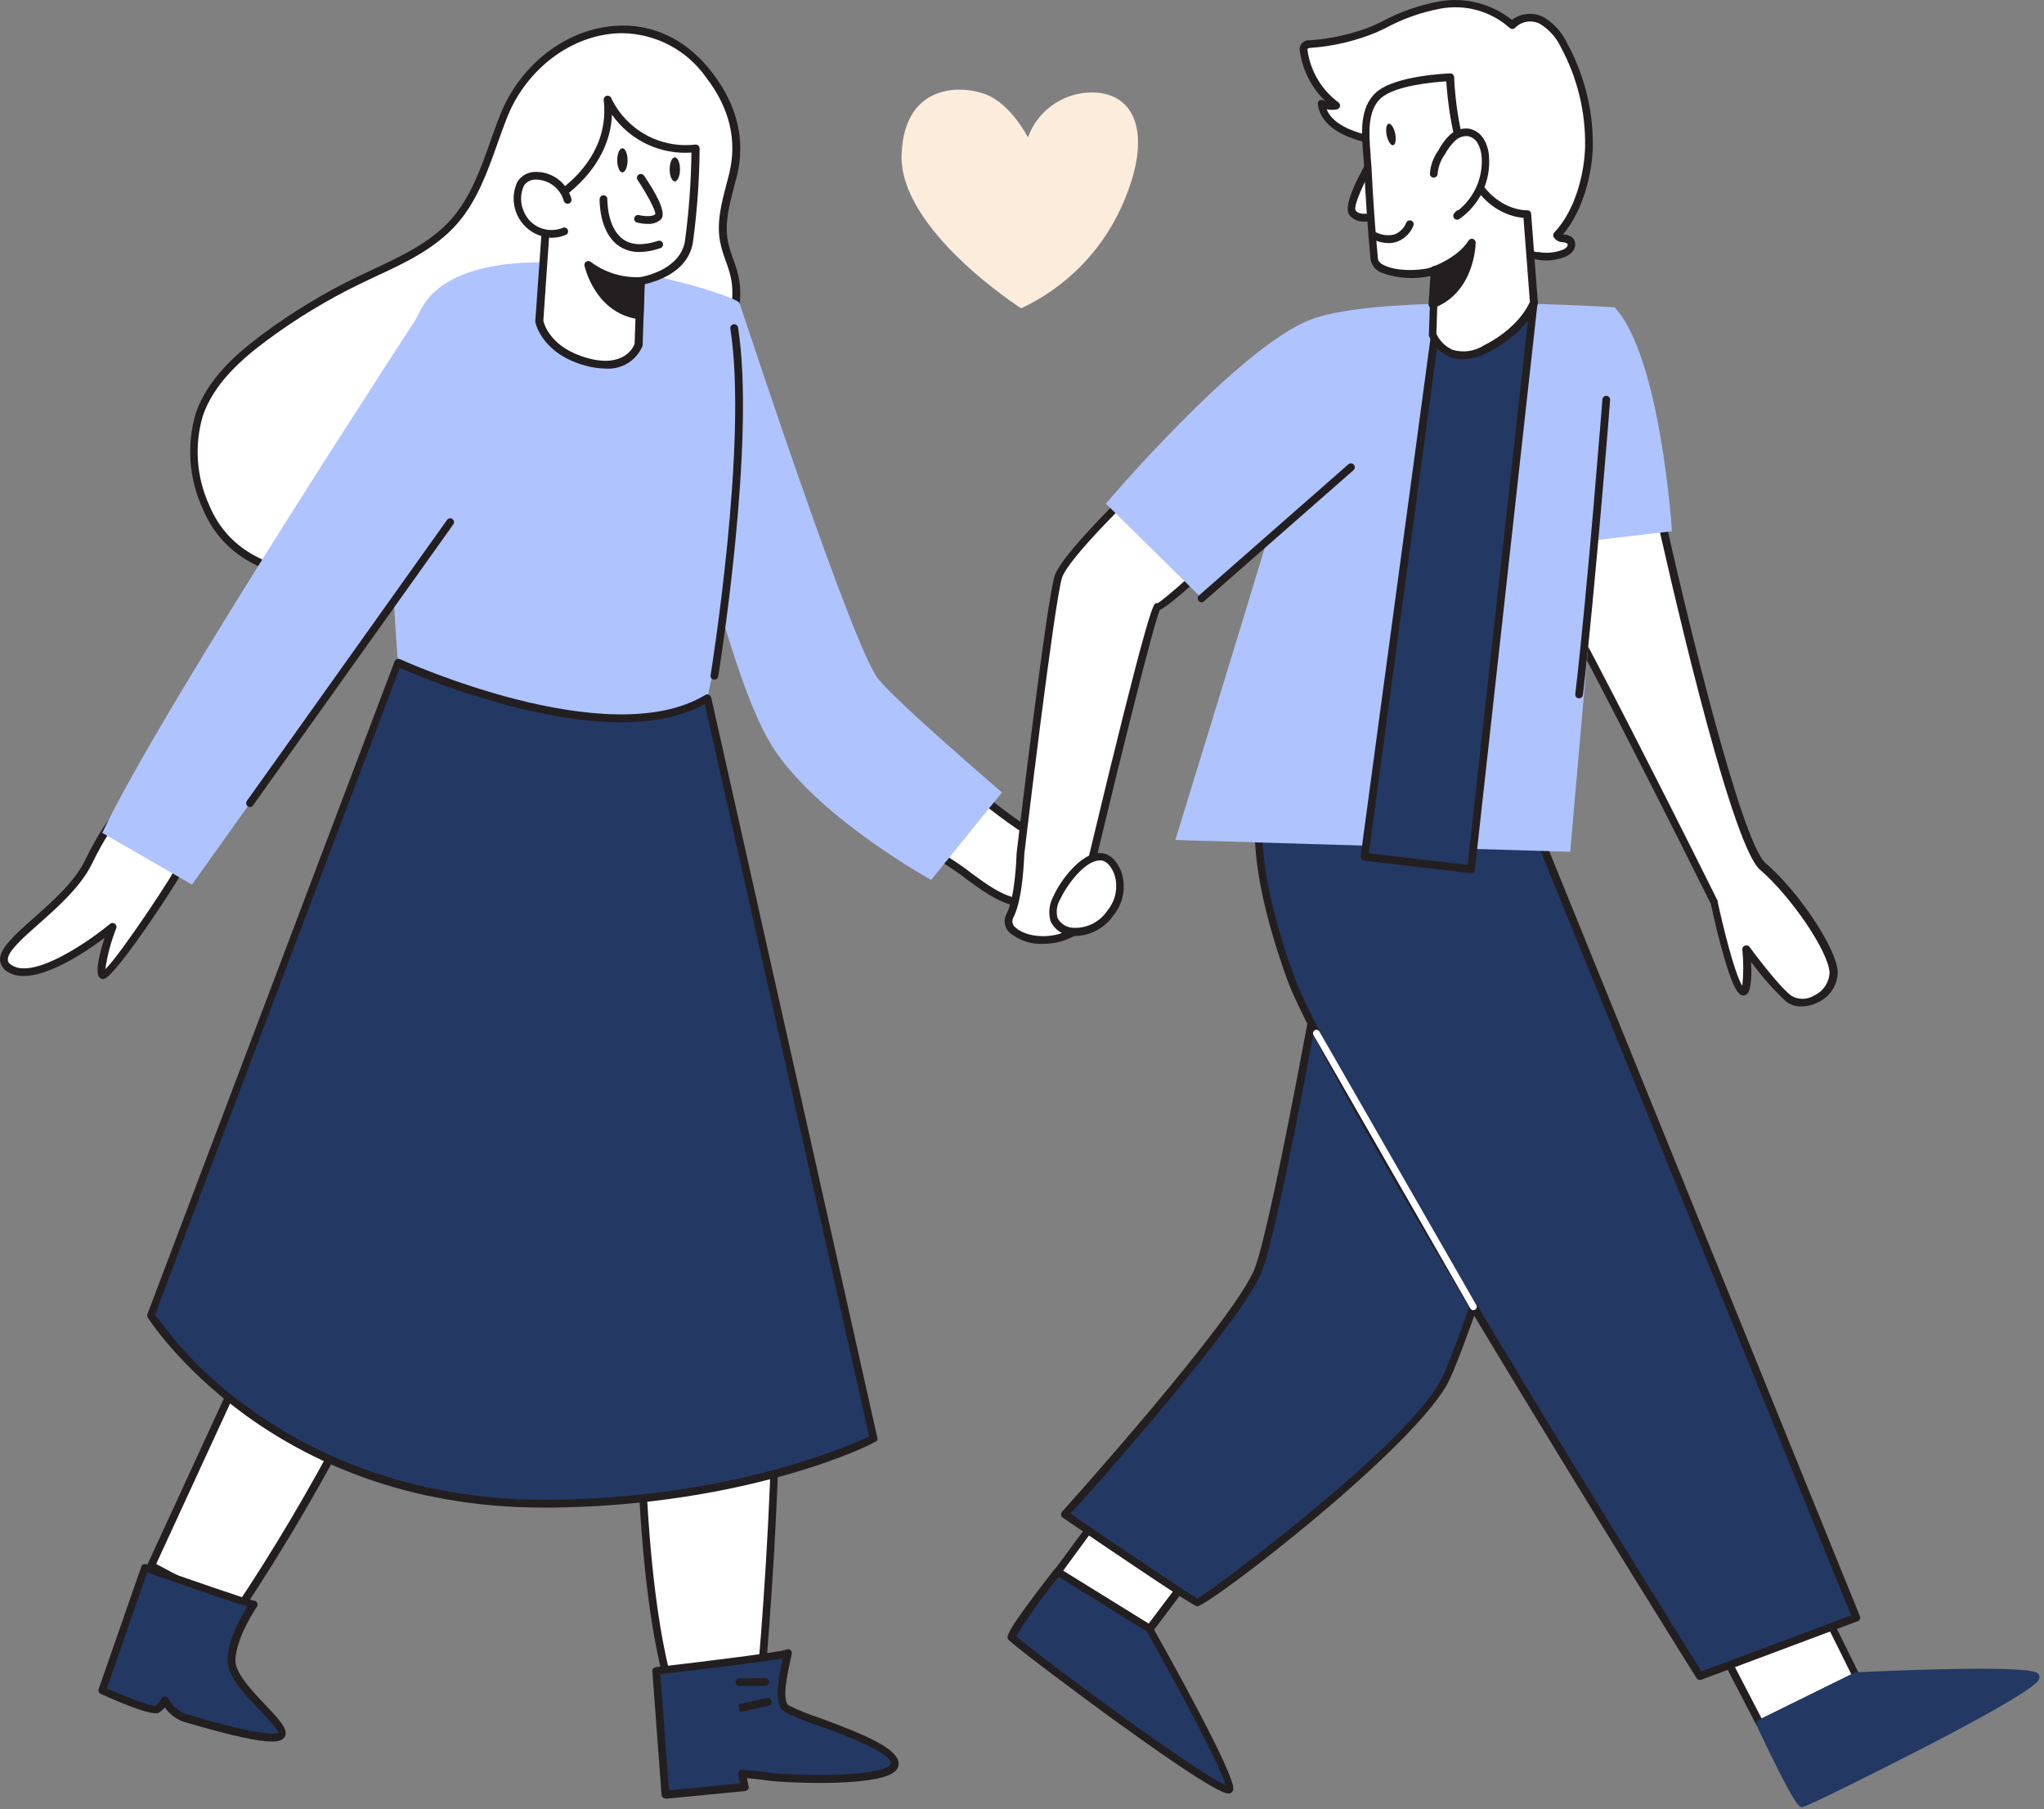<svg width="391" height="346" viewBox="0 0 391 346" fill="none" xmlns="http://www.w3.org/2000/svg">
<rect x="0" y="0" width="391" height="346" fill="#808080" stroke="none"/>
<g id="#235_couple_hands">
<path id="heart" d="M195.334 58.96C195.334 58.96 171.938 43.997 172.469 29.522C173.001 15.047 185.423 16.229 189.662 18.548C193.901 20.867 196.634 26.273 196.634 26.273C197.501 23.874 199.054 21.784 201.1 20.261C203.145 18.738 205.593 17.849 208.14 17.706C217.105 17.204 220.946 25.505 214.461 39.714C210.574 48.197 203.793 55.02 195.334 58.96Z" fill="#FCECDC"/>
<path id="Vector" d="M187.373 152.249C187.373 152.249 194.507 158.069 197.712 159.635C200.917 161.2 207.239 158.645 208.184 161.525C209.129 164.405 209.897 169.856 200.385 172.352C190.873 174.848 186.737 166.99 177.048 162.367" fill="white"/>
<path id="Vector_2" d="M196.899 173.534C192.276 173.534 188.835 171.023 184.98 168.201C182.415 166.21 179.665 164.469 176.767 163.002C176.679 162.961 176.6 162.902 176.534 162.83C176.469 162.757 176.418 162.673 176.385 162.581C176.352 162.489 176.338 162.391 176.343 162.294C176.347 162.196 176.371 162.101 176.413 162.013C176.455 161.924 176.513 161.845 176.586 161.78C176.658 161.714 176.742 161.663 176.834 161.63C176.926 161.597 177.024 161.583 177.121 161.588C177.219 161.593 177.314 161.616 177.403 161.658C180.381 163.171 183.209 164.961 185.851 167.005C190.548 170.447 194.285 173.164 200.223 171.599C203.871 170.653 206.264 169.161 207.342 167.167C207.757 166.318 207.987 165.391 208.018 164.447C208.048 163.502 207.879 162.562 207.519 161.688C207.18 160.669 205.511 160.669 203 160.787C201.126 161.037 199.22 160.85 197.431 160.24C194.152 158.689 187.21 153.032 186.915 152.781C186.839 152.721 186.776 152.646 186.729 152.561C186.683 152.476 186.654 152.382 186.644 152.286C186.635 152.19 186.644 152.092 186.673 152C186.702 151.907 186.749 151.821 186.811 151.747C186.872 151.671 186.946 151.608 187.031 151.562C187.116 151.515 187.21 151.486 187.306 151.477C187.403 151.467 187.5 151.477 187.593 151.506C187.685 151.534 187.771 151.581 187.845 151.644C187.919 151.644 194.95 157.419 198.066 158.896C199.635 159.395 201.295 159.536 202.926 159.31C205.525 159.191 208.214 159.059 208.923 161.23C209.343 162.296 209.535 163.438 209.487 164.583C209.439 165.728 209.151 166.85 208.642 167.876C207.357 170.225 204.654 171.938 200.607 173.002C199.4 173.341 198.153 173.52 196.899 173.534V173.534Z" fill="#231F20"/>
<path id="Vector_3" d="M35.105 164.863C35.105 165.72 20.556 187.876 19.625 186.443C18.695 185.01 21.516 177.226 21.516 177.226C21.516 177.226 7.72 188.732 1.96 185.291C-3.8 181.849 12.299 174.375 16.922 164.863C21.546 155.351 25.785 152.205 25.785 152.205" fill="white"/>
<path id="Vector_4" d="M19.699 187.24C19.55 187.243 19.403 187.207 19.271 187.138C19.14 187.068 19.028 186.966 18.946 186.842C18.193 185.66 19.108 182.1 19.995 179.368C15.859 182.455 6.376 188.806 1.576 185.926C1.159 185.71 0.799 185.398 0.527 185.015C0.255 184.632 0.078 184.19 0.01 183.725C-0.196 181.465 2.728 178.866 6.421 175.587C10.113 172.308 14.278 168.63 16.258 164.538C20.881 154.967 25.223 151.747 25.401 151.614C25.478 151.555 25.567 151.512 25.662 151.488C25.757 151.464 25.856 151.459 25.952 151.474C26.049 151.49 26.142 151.524 26.224 151.576C26.307 151.628 26.379 151.696 26.434 151.777C26.546 151.934 26.591 152.129 26.561 152.319C26.53 152.51 26.427 152.681 26.272 152.796C26.272 152.796 22.033 155.986 17.587 165.188C15.475 169.531 11.191 173.342 7.41 176.694C4.279 179.456 1.34 182.071 1.502 183.592C1.502 183.74 1.502 184.168 2.374 184.656C6.716 187.255 17.351 179.767 21.073 176.665C21.202 176.565 21.36 176.512 21.523 176.512C21.686 176.512 21.845 176.565 21.974 176.665C22.108 176.757 22.207 176.892 22.256 177.047C22.304 177.202 22.298 177.37 22.24 177.522C21.237 180.045 20.533 182.677 20.142 185.365C23.17 182.411 33.702 166.488 34.352 164.686C34.36 164.589 34.388 164.495 34.433 164.408C34.478 164.322 34.54 164.246 34.615 164.183C34.69 164.121 34.776 164.074 34.869 164.045C34.962 164.016 35.059 164.005 35.157 164.014C35.253 164.023 35.348 164.05 35.434 164.096C35.52 164.141 35.597 164.203 35.659 164.277C35.722 164.352 35.769 164.438 35.798 164.531C35.827 164.624 35.837 164.722 35.828 164.819C35.828 166.104 22.343 186.472 20.024 187.152C19.922 187.201 19.812 187.231 19.699 187.24V187.24Z" fill="#231F20"/>
<path id="Vector_5" d="M97.923 199.219C97.923 199.219 79.638 257.149 45.444 308.151L28.901 299.421L64.971 221.138L97.923 199.219Z" fill="white"/>
<path id="Vector_6" d="M45.444 308.889C45.325 308.89 45.208 308.859 45.104 308.801L28.561 300.086C28.398 299.995 28.273 299.846 28.213 299.669C28.153 299.491 28.162 299.298 28.237 299.126L64.291 220.843C64.359 220.723 64.449 220.618 64.557 220.533L97.569 198.614C97.694 198.525 97.844 198.477 97.997 198.477C98.151 198.477 98.3 198.525 98.425 198.614C98.549 198.704 98.641 198.832 98.686 198.978C98.731 199.124 98.728 199.282 98.677 199.426C98.499 200.002 79.977 258.05 46.064 308.535C45.998 308.641 45.907 308.728 45.799 308.79C45.691 308.852 45.569 308.886 45.444 308.889ZM29.876 299.097L45.134 307.205C75.162 262.333 92.99 211.671 96.55 201.036L65.532 221.714L29.876 299.097Z" fill="#231F20"/>
<path id="Vector_7" d="M122.575 251.949C122.575 251.949 120.67 304.148 129.709 327.589L145.174 325.875C145.174 325.875 153.268 240.31 143.933 230.798C132.767 219.396 110.434 251.639 122.575 251.949Z" fill="white"/>
<path id="Vector_8" d="M129.709 328.327C129.562 328.325 129.418 328.279 129.297 328.195C129.176 328.111 129.083 327.992 129.03 327.854C120.596 306.024 121.644 258.951 121.822 252.629C121.016 252.569 120.251 252.248 119.644 251.715C119.036 251.182 118.619 250.466 118.454 249.675C117.169 244.446 124.362 233.649 132.013 229.395C136.887 226.692 141.304 226.973 144.465 230.207C153.918 239.853 146.237 322.36 145.942 325.86C145.929 326.03 145.856 326.189 145.738 326.311C145.619 326.432 145.461 326.508 145.292 326.525L129.827 328.239L129.709 328.327ZM138.291 229.1C136.331 229.182 134.422 229.75 132.737 230.754C125.352 234.89 118.868 245.229 119.887 249.394C120.182 250.576 121.068 251.167 122.605 251.211C122.702 251.213 122.799 251.234 122.888 251.275C122.977 251.316 123.056 251.374 123.121 251.447C123.19 251.517 123.242 251.6 123.275 251.692C123.309 251.784 123.322 251.882 123.313 251.979C123.313 252.496 121.541 303.513 130.196 326.791L144.494 325.211C147.271 295.552 150.55 238.597 143.416 231.315C142.762 230.611 141.968 230.051 141.086 229.669C140.204 229.288 139.252 229.094 138.291 229.1V229.1Z" fill="#231F20"/>
<path id="Vector_9" d="M125.514 319.509L127.287 343.142L142.485 341.665L141.939 339.154C143.646 339.237 145.347 339.414 147.035 339.686C150.122 340.173 171.169 341.074 171.169 337.189C171.169 333.305 152.943 328.327 150.491 326.643C148.039 324.959 151.17 315.433 150.698 316.023C150.225 316.614 125.514 319.509 125.514 319.509Z" fill="#233863"/>
<path id="Vector_10" d="M127.287 343.939C127.113 343.942 126.944 343.878 126.814 343.762C126.739 343.7 126.677 343.624 126.631 343.538C126.585 343.451 126.557 343.357 126.548 343.26L124.791 319.627C124.778 319.437 124.837 319.248 124.958 319.1C125.079 318.952 125.251 318.856 125.44 318.83C134.303 317.811 148.866 316.009 150.269 315.521C150.378 315.446 150.504 315.399 150.635 315.384C150.766 315.368 150.899 315.385 151.023 315.433C151.599 315.713 151.525 316.097 151.2 317.486C150.018 322.567 149.915 325.491 150.875 326.141C152.725 327.059 154.641 327.839 156.606 328.475C165.276 331.665 171.908 334.383 171.908 337.337C171.897 337.625 171.822 337.906 171.69 338.162C171.557 338.417 171.369 338.64 171.14 338.814C167.521 341.916 148.984 340.867 146.917 340.527C145.144 340.262 143.726 340.129 142.869 340.055L143.209 341.635C143.233 341.735 143.233 341.839 143.21 341.939C143.187 342.039 143.141 342.132 143.076 342.211C143.017 342.296 142.94 342.368 142.851 342.422C142.762 342.475 142.662 342.509 142.559 342.521L127.361 343.998L127.287 343.939ZM126.312 320.159L127.966 342.403L141.599 341.059L141.215 339.346C141.194 339.237 141.197 339.124 141.226 339.017C141.254 338.91 141.306 338.81 141.378 338.725C141.449 338.638 141.539 338.569 141.642 338.523C141.744 338.477 141.856 338.455 141.968 338.46C143.706 338.538 145.437 338.721 147.153 339.006C150.107 339.479 167.3 340.099 170.18 337.632C170.431 337.411 170.431 337.278 170.431 337.234C170.431 335.077 161.111 331.636 156.089 329.848C154.005 329.178 151.98 328.338 150.033 327.337C148.039 325.964 148.733 321.636 149.767 317.146C147.537 317.545 141.747 318.372 126.312 320.159Z" fill="#231F20"/>
<path id="Vector_11" d="M48.531 306.821C47.866 306.925 27.72 299.82 27.72 299.82L19.552 323.261C19.552 323.261 29.078 327.574 30.098 326.85C30.727 326.432 31.236 325.856 31.575 325.181C32.392 326.717 33.726 327.915 35.341 328.563C37.719 329.228 52.711 333.822 53.834 331.813C54.956 329.804 44.233 322.478 44.292 317.633C44.351 312.789 48.531 306.821 48.531 306.821Z" fill="#233863"/>
<path id="Vector_12" d="M51.987 333.054C49.521 333.054 44.838 332.108 35.932 329.509L35.12 329.272C33.667 328.758 32.413 327.803 31.53 326.54C31.239 326.885 30.907 327.192 30.541 327.456C30.201 327.692 29.167 328.416 19.271 323.94C19.104 323.863 18.971 323.727 18.898 323.558C18.824 323.389 18.815 323.2 18.872 323.025L27.04 299.584C27.109 299.398 27.246 299.244 27.424 299.156C27.605 299.089 27.804 299.089 27.985 299.156C35.371 301.755 47.379 305.92 48.531 306.112C48.655 306.11 48.778 306.14 48.887 306.199C48.995 306.259 49.087 306.346 49.151 306.452C49.231 306.573 49.273 306.714 49.273 306.858C49.273 307.003 49.231 307.144 49.151 307.265C49.151 307.265 45.09 313.173 45.03 317.604C45.03 319.997 48.221 323.379 50.806 326.097C53.391 328.815 55.237 330.764 54.483 332.138C54.158 332.699 53.479 333.054 51.987 333.054ZM31.545 324.457C31.678 324.458 31.808 324.495 31.922 324.562C32.036 324.629 32.13 324.726 32.195 324.841C32.925 326.183 34.1 327.228 35.518 327.795L36.346 328.032C50.658 332.212 52.859 331.621 53.199 331.355C53.199 330.794 51.116 328.563 49.713 327.072C46.759 324.014 43.494 320.543 43.539 317.56C43.539 313.616 46.168 309.081 47.349 307.22C45.459 306.674 40.673 305.123 28.148 300.721L20.438 322.877C24.411 324.649 28.96 326.363 29.758 326.215C30.209 325.871 30.573 325.426 30.821 324.915C30.875 324.787 30.965 324.676 31.081 324.598C31.196 324.519 31.332 324.475 31.471 324.472L31.545 324.457Z" fill="#231F20"/>
<path id="Vector_13" d="M135.676 14.338C123.727 -1.304 102.842 5.801 96.328 22.137C93.551 29.094 91.779 36.745 86.816 42.358C81.853 47.971 75 50.452 68.515 53.598C62.246 56.642 56.273 60.261 50.673 64.41C45.37 68.339 40.186 73.036 38.088 79.299C36.395 85.109 36.84 91.335 39.344 96.846C46.729 114.659 71.026 111.232 85.605 106.373C94.319 103.418 100.995 99.224 108.159 93.832C118.646 85.93 128.675 80.923 136.075 69.328C139.221 64.395 141.762 58.517 140.506 52.8C139.989 50.496 138.896 48.369 138.468 46.036C137.67 41.797 139.177 37.528 140.196 33.363C141.909 26.45 139.974 19.995 135.676 14.338Z" fill="white"/>
<path id="Vector_14" d="M63.833 111.04C52.681 111.04 42.874 107.303 38.724 97.171C36.136 91.5 35.675 85.089 37.424 79.106C39.713 72.327 45.503 67.408 50.289 63.863C55.918 59.687 61.926 56.047 68.235 52.992L71.366 51.515C76.787 48.975 82.385 46.361 86.314 41.929C89.992 37.779 91.926 32.329 93.787 27.07C94.393 25.372 95.013 23.614 95.693 21.93C99.267 12.92 107.302 6.318 116.165 5.107C123.978 4.014 131.127 7.145 136.297 13.969C141.067 20.202 142.633 26.819 140.964 33.658C140.787 34.337 140.61 35.032 140.418 35.726C139.531 39.123 138.601 42.638 139.221 46.065C139.477 47.247 139.823 48.407 140.255 49.536C140.667 50.604 141.003 51.7 141.259 52.815C142.367 57.808 140.89 63.391 136.74 69.904C130.979 78.914 123.653 84.025 115.884 89.431C113.521 91.07 111.084 92.769 108.646 94.601C101.394 100.066 94.748 104.305 85.885 107.259C78.778 109.668 71.337 110.944 63.833 111.04V111.04ZM119.089 6.348C118.16 6.346 117.232 6.411 116.312 6.54C107.982 7.692 100.405 13.925 97.007 22.447C96.343 24.116 95.722 25.859 95.132 27.543C93.211 32.934 91.232 38.517 87.362 42.889C83.241 47.542 77.496 50.275 71.942 52.83C70.893 53.317 69.859 53.805 68.84 54.307C62.612 57.328 56.678 60.923 51.116 65.045C46.508 68.457 40.939 73.198 38.783 79.579C37.141 85.221 37.581 91.265 40.023 96.609C46.537 112.296 67.718 111.601 85.368 105.723C94.053 102.769 100.582 98.662 107.716 93.301C110.183 91.44 112.634 89.741 114.998 88.087C122.634 82.769 129.857 77.748 135.455 68.974C139.384 62.815 140.802 57.586 139.782 52.992C139.533 51.938 139.212 50.902 138.822 49.891C138.37 48.694 138.009 47.465 137.744 46.213C137.05 42.505 138.025 38.828 138.955 35.283C139.133 34.589 139.325 33.909 139.487 33.23C141.053 26.849 139.576 20.645 135.056 14.781C133.247 12.217 130.858 10.116 128.084 8.65C125.309 7.185 122.227 6.396 119.089 6.348V6.348Z" fill="#231F20"/>
<path id="Vector_15" d="M141.452 57.955C141.363 56.478 97.377 42.505 82.946 55.976C68.515 69.447 77.791 143.83 77.791 143.83C77.791 143.83 99.09 150.506 116.091 145.174C133.091 139.842 135.292 133.521 135.292 133.521C140.933 108.754 143.007 83.308 141.452 57.955Z" fill="#AFC3FE"/>
<path id="Vector_16" d="M135.204 133.521L166.989 275.095C167.152 275.095 143.446 287.221 104.954 287.561C51.47 288.048 28.886 251.521 28.886 251.521L76.152 126.726C76.152 126.726 116.017 145.174 135.204 133.521Z" fill="#233863"/>
<path id="Vector_17" d="M103.861 288.314C51.323 288.314 28.443 252.274 28.222 251.905C28.171 251.804 28.145 251.693 28.145 251.58C28.145 251.467 28.171 251.356 28.222 251.255L75.487 126.475C75.522 126.379 75.578 126.291 75.649 126.217C75.72 126.144 75.806 126.086 75.901 126.047C75.991 126.006 76.089 125.986 76.189 125.986C76.288 125.986 76.386 126.006 76.477 126.047C76.875 126.224 116.357 144.2 134.953 132.885C135.054 132.827 135.168 132.796 135.285 132.796C135.402 132.796 135.516 132.827 135.617 132.885C135.723 132.93 135.816 132.999 135.891 133.086C135.965 133.173 136.018 133.276 136.046 133.388L167.831 274.962C167.876 275.116 167.876 275.28 167.831 275.434C167.521 276.099 143.091 287.989 105.072 288.329L103.861 288.314ZM29.669 251.388C34.548 258.243 40.539 264.233 47.394 269.113C58.545 277.31 77.584 287 104.998 286.837C140.034 286.512 162.795 276.35 166.266 274.696L134.82 134.658C126.666 139.089 114.407 139.296 98.352 135.204C90.871 133.283 83.552 130.779 76.462 127.716L29.669 251.388Z" fill="#231F20"/>
<path id="Vector_18" d="M122.531 53.731L122.102 65.902C122.102 65.902 120.345 71.411 112.265 69.225C104.186 67.039 103.122 61.426 103.122 61.426L104.732 38.754C104.732 38.754 117.642 32.314 116.209 19.183C117.725 22.255 120.151 24.786 123.155 26.432C126.159 28.078 129.598 28.76 133.003 28.385C132.951 34.393 132.522 40.392 131.718 46.346C130.581 52.623 122.531 53.731 122.531 53.731Z" fill="white"/>
<path id="Vector_19" d="M115.751 70.481C114.507 70.464 113.271 70.285 112.073 69.949C103.639 67.674 102.443 61.81 102.399 61.559C102.391 61.495 102.391 61.431 102.399 61.367L104.009 38.709C104.014 38.582 104.055 38.458 104.125 38.352C104.195 38.245 104.293 38.16 104.407 38.104C104.54 38.03 116.859 31.723 115.5 19.257C115.475 19.16 115.469 19.059 115.483 18.96C115.496 18.86 115.53 18.765 115.58 18.678C115.631 18.592 115.699 18.516 115.778 18.456C115.858 18.396 115.949 18.352 116.046 18.326C116.143 18.301 116.244 18.295 116.344 18.309C116.443 18.323 116.538 18.356 116.625 18.407C116.711 18.458 116.787 18.525 116.847 18.605C116.908 18.685 116.952 18.776 116.977 18.873C118.41 21.819 120.724 24.245 123.598 25.817C126.472 27.39 129.764 28.029 133.018 27.646C133.227 27.635 133.433 27.704 133.594 27.838C133.669 27.912 133.728 27.999 133.769 28.095C133.809 28.192 133.83 28.295 133.83 28.4C133.786 34.448 133.352 40.487 132.53 46.479C131.496 52.21 125.337 53.864 123.328 54.351L122.929 65.931C122.937 65.995 122.937 66.059 122.929 66.123C122.353 67.519 121.346 68.695 120.055 69.479C118.763 70.263 117.256 70.614 115.751 70.481V70.481ZM103.935 61.367C104.112 62.061 105.412 66.611 112.531 68.516C119.325 70.348 121.187 66.419 121.393 65.754L121.807 53.701C121.813 53.529 121.88 53.364 121.996 53.237C122.113 53.11 122.271 53.028 122.442 53.007C122.442 53.007 129.975 51.87 131.009 46.213C131.782 40.568 132.201 34.88 132.264 29.183C129.321 29.387 126.374 28.827 123.711 27.556C121.047 26.286 118.758 24.348 117.066 21.93C116.637 32.27 107.45 38.089 105.456 39.212L103.935 61.367Z" fill="#231F20"/>
<path id="Vector_20" d="M108.587 38.207C108.199 36.822 107.348 35.611 106.177 34.775C105.006 33.94 103.584 33.53 102.148 33.614C98.603 34.072 98.529 38.045 99.563 40.674C99.875 41.468 100.342 42.193 100.936 42.805C101.53 43.418 102.24 43.907 103.024 44.243C103.809 44.58 104.652 44.758 105.506 44.766C106.359 44.775 107.206 44.614 107.997 44.293" fill="white"/>
<path id="Vector_21" d="M105.545 45.474C104.305 45.439 103.094 45.097 102.019 44.478C100.944 43.86 100.039 42.985 99.385 41.932C98.731 40.878 98.348 39.679 98.271 38.441C98.194 37.204 98.424 35.966 98.942 34.84C99.268 34.289 99.721 33.825 100.264 33.486C100.806 33.147 101.421 32.942 102.059 32.89C103.678 32.775 105.286 33.227 106.609 34.167C107.932 35.107 108.887 36.478 109.311 38.045C109.354 38.241 109.318 38.446 109.21 38.615C109.102 38.784 108.931 38.903 108.735 38.946C108.539 38.989 108.334 38.952 108.165 38.844C107.996 38.736 107.877 38.566 107.834 38.37C107.484 37.165 106.738 36.114 105.717 35.385C104.696 34.656 103.46 34.292 102.207 34.352C101.796 34.381 101.398 34.507 101.046 34.72C100.694 34.933 100.398 35.227 100.183 35.578C99.85 36.337 99.679 37.157 99.679 37.986C99.679 38.815 99.85 39.634 100.183 40.393C100.462 41.095 100.878 41.734 101.406 42.274C101.934 42.814 102.563 43.244 103.258 43.539C103.953 43.834 104.699 43.989 105.454 43.994C106.209 43.999 106.958 43.855 107.657 43.569C107.746 43.531 107.842 43.51 107.939 43.51C108.036 43.509 108.132 43.528 108.221 43.565C108.311 43.602 108.392 43.657 108.46 43.726C108.528 43.795 108.581 43.877 108.617 43.968C108.655 44.057 108.676 44.153 108.676 44.25C108.677 44.346 108.658 44.443 108.621 44.532C108.584 44.622 108.529 44.703 108.46 44.771C108.39 44.839 108.308 44.892 108.218 44.928C107.371 45.284 106.463 45.469 105.545 45.474V45.474Z" fill="#231F20"/>
<path id="Vector_22" d="M122.575 34.057C122.575 34.057 126.903 40.379 125.898 41.442C124.894 42.505 122.058 41.856 122.058 41.856" fill="white"/>
<path id="Vector_23" d="M123.875 42.816C123.203 42.81 122.533 42.726 121.881 42.565C121.691 42.519 121.527 42.4 121.425 42.234C121.322 42.068 121.29 41.868 121.334 41.678C121.383 41.487 121.505 41.323 121.673 41.221C121.842 41.119 122.043 41.087 122.235 41.132C123.21 41.383 124.879 41.486 125.352 40.955C125.485 40.379 123.875 37.291 121.969 34.426C121.86 34.263 121.819 34.063 121.855 33.87C121.891 33.677 122.001 33.505 122.161 33.392C122.326 33.287 122.524 33.248 122.716 33.283C122.908 33.319 123.08 33.427 123.195 33.584C125.307 36.686 127.626 40.659 126.445 41.944C126.098 42.256 125.691 42.494 125.249 42.644C124.807 42.794 124.34 42.852 123.875 42.816V42.816Z" fill="#231F20"/>
<path id="Vector_24" d="M119.06 32.964C119.606 32.964 120.049 31.932 120.049 30.66C120.049 29.387 119.606 28.355 119.06 28.355C118.513 28.355 118.07 29.387 118.07 30.66C118.07 31.932 118.513 32.964 119.06 32.964Z" fill="#231F20"/>
<path id="Vector_25" d="M129.089 34.692C129.635 34.692 130.078 33.66 130.078 32.388C130.078 31.115 129.635 30.084 129.089 30.084C128.542 30.084 128.099 31.115 128.099 32.388C128.099 33.66 128.542 34.692 129.089 34.692Z" fill="#231F20"/>
<path id="Vector_26" d="M122.531 53.731C118.922 53.952 115.355 52.86 112.487 50.659C112.487 50.659 114.259 59.285 122.309 60.319L122.531 53.731Z" fill="#231F20"/>
<path id="Vector_27" d="M122.25 61.057C113.787 59.964 111.822 50.895 111.807 50.806C111.774 50.662 111.786 50.511 111.842 50.374C111.897 50.236 111.993 50.119 112.118 50.038C112.24 49.956 112.384 49.912 112.531 49.912C112.679 49.912 112.823 49.956 112.945 50.038C115.675 52.11 119.048 53.156 122.472 52.992C122.577 52.977 122.685 52.984 122.787 53.015C122.889 53.046 122.983 53.098 123.062 53.17C123.142 53.243 123.206 53.332 123.25 53.431C123.293 53.53 123.315 53.637 123.313 53.746L123.092 60.333C123.087 60.435 123.061 60.536 123.015 60.627C122.969 60.719 122.905 60.8 122.826 60.865C122.75 60.937 122.659 60.991 122.559 61.024C122.46 61.057 122.354 61.069 122.25 61.057ZM113.727 52.343C114.324 54.088 115.351 55.654 116.714 56.897C118.078 58.139 119.733 59.016 121.526 59.447L121.704 54.529C118.918 54.511 116.187 53.757 113.787 52.343H113.727Z" fill="#231F20"/>
<path id="Vector_28" d="M122.339 48.192C120.856 48.232 119.402 47.78 118.203 46.907C114.569 44.219 114.702 38.311 114.702 38.045C114.721 37.853 114.809 37.674 114.951 37.543C115.092 37.413 115.278 37.339 115.47 37.336C115.567 37.338 115.662 37.359 115.75 37.398C115.838 37.437 115.917 37.493 115.983 37.563C116.049 37.634 116.101 37.716 116.134 37.806C116.168 37.897 116.183 37.993 116.179 38.089C116.179 38.089 116.076 43.48 119.133 45.711C120.729 46.892 123.003 47.01 125.869 46.065C126.053 46.004 126.254 46.018 126.428 46.103C126.602 46.189 126.735 46.34 126.799 46.523C126.831 46.615 126.845 46.713 126.838 46.81C126.831 46.907 126.805 47.002 126.761 47.089C126.717 47.176 126.656 47.253 126.581 47.316C126.506 47.378 126.42 47.425 126.327 47.453C125.047 47.919 123.7 48.168 122.339 48.192Z" fill="#231F20"/>
<path id="Vector_29" d="M141.452 322.463C141.259 322.46 141.076 322.383 140.938 322.248C140.801 322.114 140.721 321.932 140.713 321.739C140.716 321.546 140.793 321.361 140.927 321.221C141.061 321.081 141.243 320.997 141.437 320.986L146.37 320.912C146.565 320.912 146.752 320.988 146.893 321.122C147.033 321.257 147.116 321.441 147.123 321.636C147.125 321.733 147.108 321.83 147.073 321.92C147.038 322.01 146.985 322.093 146.918 322.163C146.85 322.233 146.77 322.289 146.681 322.328C146.592 322.366 146.497 322.387 146.4 322.389L141.466 322.463H141.452Z" fill="#231F20"/>
<path id="Vector_30" d="M141.555 327.411L141.245 325.934L146.695 324.738C146.891 324.695 147.096 324.731 147.265 324.839C147.434 324.947 147.553 325.118 147.596 325.314C147.639 325.51 147.603 325.715 147.495 325.884C147.387 326.053 147.216 326.172 147.02 326.215L141.555 327.411Z" fill="#231F20"/>
<path id="Vector_31" d="M82.872 55.976C82.872 55.976 30.984 135.012 19.566 159.28L36.73 169.176L89.194 95.531C89.194 95.531 91.232 60.717 82.872 55.976Z" fill="#AFC3FE"/>
<path id="Vector_32" d="M141.451 57.955C143.652 64.41 163.267 124.097 168.038 129.887C171.982 134.702 191.671 151.54 191.671 151.54L178.126 168.275C178.126 168.275 157.448 156.946 148.364 143.727C143.46 136.578 139.502 122.31 137.655 116.653C132.442 100.523 141.451 57.955 141.451 57.955Z" fill="#AFC3FE"/>
<path id="Vector_33" d="M47.822 154.347C47.669 154.346 47.52 154.3 47.394 154.214C47.236 154.098 47.129 153.926 47.096 153.733C47.062 153.54 47.106 153.341 47.217 153.18L85.516 99.43C85.571 99.351 85.641 99.283 85.722 99.231C85.803 99.179 85.893 99.144 85.988 99.128C86.083 99.111 86.181 99.114 86.275 99.135C86.368 99.157 86.457 99.197 86.535 99.253C86.615 99.309 86.683 99.38 86.735 99.463C86.787 99.545 86.823 99.637 86.839 99.733C86.856 99.829 86.853 99.928 86.831 100.023C86.809 100.118 86.769 100.208 86.713 100.287L48.398 154.037C48.333 154.13 48.247 154.207 48.147 154.26C48.047 154.314 47.936 154.344 47.822 154.347V154.347Z" fill="#231F20"/>
<path id="Vector_34" d="M136.651 129.961H136.533C136.437 129.947 136.346 129.913 136.263 129.863C136.181 129.813 136.109 129.746 136.053 129.668C135.996 129.589 135.956 129.5 135.934 129.406C135.913 129.312 135.911 129.214 135.927 129.119C136.001 128.676 143.135 84.704 139.709 62.859C139.679 62.663 139.729 62.464 139.847 62.304C139.964 62.145 140.14 62.039 140.336 62.01C140.532 61.98 140.732 62.03 140.891 62.148C141.05 62.265 141.156 62.442 141.186 62.638C144.642 84.704 137.464 128.912 137.39 129.355C137.361 129.529 137.27 129.686 137.134 129.797C136.999 129.909 136.827 129.967 136.651 129.961Z" fill="#231F20"/>
<path id="Vector_35" d="M221.3 89.372C221.3 89.372 204.004 105.516 202.468 110.242C200.932 114.969 195.201 163.253 195.201 163.253C195.201 163.253 195.024 171.643 193.177 175.173C191.331 178.703 199.632 181.864 205.658 178.038C211.685 174.213 209.056 163.696 209.056 163.696C209.056 163.696 220.591 115.619 221.404 116.032C222.216 116.446 235.258 104.083 235.258 104.083L221.3 89.372Z" fill="white"/>
<path id="Vector_36" d="M199.499 180.505C197.271 180.599 195.083 179.897 193.325 178.526C192.776 178.102 192.393 177.498 192.245 176.82C192.096 176.142 192.191 175.434 192.513 174.819C194.27 171.495 194.462 163.312 194.462 163.239C194.699 161.185 200.223 114.747 201.759 110.065C203.295 105.383 220.089 89.549 220.798 88.885C220.936 88.749 221.122 88.673 221.315 88.673C221.508 88.673 221.694 88.749 221.832 88.885L235.805 103.581C235.871 103.652 235.922 103.736 235.955 103.827C235.988 103.919 236.002 104.016 235.997 104.113C235.992 104.307 235.913 104.492 235.775 104.63C226.145 113.743 223.043 116.136 221.861 116.653C220.665 119.326 214.077 145.942 209.824 163.711C210.163 165.188 212.083 174.848 206.057 178.674C204.086 179.887 201.814 180.521 199.499 180.505V180.505ZM221.271 90.406C216.16 95.221 204.329 106.875 203.162 110.464C201.685 115.072 195.984 162.855 195.939 163.342C195.895 163.829 195.733 171.879 193.827 175.513C193.658 175.838 193.615 176.215 193.708 176.57C193.801 176.925 194.022 177.232 194.329 177.433C196.191 179.146 201.242 179.959 205.26 177.433C210.769 173.947 208.376 163.992 208.347 163.888C208.317 163.772 208.317 163.65 208.347 163.534C219.734 115.988 220.635 115.575 221.064 115.368C221.171 115.345 221.282 115.345 221.389 115.368C222.629 114.792 229.394 108.662 234.224 104.128L221.271 90.406Z" fill="#231F20"/>
<path id="Vector_37" d="M213.058 285.951L202.32 300.559L219.927 311.474L231.994 295.389L213.058 285.951Z" fill="white"/>
<path id="Vector_38" d="M219.926 312.213C219.787 312.214 219.649 312.178 219.528 312.109L202.01 301.194C201.839 301.08 201.718 300.906 201.67 300.707C201.64 300.5 201.687 300.289 201.803 300.116L212.541 285.508C212.648 285.371 212.799 285.275 212.968 285.234C213.137 285.194 213.315 285.212 213.472 285.286L232.393 294.784C232.49 294.834 232.575 294.905 232.641 294.992C232.708 295.078 232.754 295.179 232.777 295.286C232.803 295.39 232.805 295.499 232.782 295.604C232.759 295.709 232.711 295.808 232.644 295.891L220.591 311.917C220.514 312.019 220.413 312.099 220.297 312.15C220.181 312.202 220.053 312.224 219.926 312.213ZM203.398 300.396L219.734 310.499L230.871 295.729L213.28 286.867C211.596 289.186 205.186 297.9 203.398 300.352V300.396Z" fill="#231F20"/>
<path id="Vector_39" d="M202.32 300.559C202.32 300.559 193.163 312.375 193.547 313.114C193.931 313.852 234.904 344.84 235.273 342.078C235.642 339.316 219.927 311.474 219.927 311.474L202.32 300.559Z" fill="#233863"/>
<path id="Vector_40" d="M234.992 342.994C234.136 342.994 231.093 341.96 212.837 328.741C206.234 323.94 193.177 314.192 192.808 313.453C192.572 312.981 192.217 312.272 201.67 300.16C201.784 300.017 201.947 299.922 202.127 299.892C202.307 299.862 202.491 299.899 202.645 299.998L220.237 310.913C220.345 310.974 220.433 311.067 220.488 311.179C223.132 315.861 236.307 339.375 235.923 342.196C235.894 342.395 235.803 342.58 235.662 342.723C235.521 342.867 235.338 342.962 235.14 342.994H234.992ZM194.359 312.892C197.845 316.053 229.099 339.272 234.446 341.369C233.515 337.987 226.293 324.265 219.38 312.006L202.497 301.534C199.575 305.165 196.858 308.957 194.359 312.892V312.892Z" fill="#231F20"/>
<path id="Vector_41" d="M329.183 315.226C329.759 316.378 336.672 329.612 336.672 329.612L355.075 320.499L346.213 302.523L329.183 315.226Z" fill="white"/>
<path id="Vector_42" d="M336.672 330.351C336.535 330.351 336.401 330.314 336.284 330.243C336.167 330.173 336.071 330.072 336.007 329.952C335.726 329.42 329.094 316.659 328.533 315.566C328.455 315.41 328.433 315.233 328.471 315.063C328.508 314.894 328.603 314.742 328.74 314.635L345.711 301.977C345.799 301.911 345.9 301.867 346.008 301.846C346.115 301.826 346.226 301.83 346.331 301.859C346.435 301.884 346.532 301.932 346.617 301.998C346.701 302.064 346.77 302.148 346.819 302.243L355.681 320.218C355.721 320.306 355.742 320.402 355.742 320.499C355.742 320.596 355.721 320.691 355.681 320.779C355.652 320.872 355.605 320.958 355.541 321.032C355.477 321.106 355.399 321.166 355.312 321.208L336.908 330.277C336.833 330.313 336.754 330.337 336.672 330.351V330.351ZM330.128 315.447C331.354 317.825 335.741 326.23 336.982 328.637L354.145 320.203L345.947 303.69L330.128 315.447Z" fill="#231F20"/>
<path id="Vector_43" d="M253.825 179.456C253.825 179.456 244.386 232.955 240.768 242.733C237.149 252.511 203.664 289.673 203.664 289.673C203.664 289.673 228.228 306.408 229.069 306.526C229.911 306.644 270.678 276.616 276.674 263.456C282.671 250.295 297.914 199.736 297.914 199.736L253.825 179.456Z" fill="#233863"/>
<path id="Vector_44" d="M228.981 307.205C228.154 307.087 214.55 297.915 203.28 290.234C203.193 290.177 203.12 290.101 203.066 290.011C203.012 289.922 202.98 289.821 202.97 289.717C202.953 289.612 202.96 289.504 202.991 289.402C203.022 289.299 203.075 289.205 203.147 289.127C203.487 288.757 236.558 251.979 240.073 242.437C243.589 232.896 252.997 179.826 253.086 179.294C253.11 179.184 253.157 179.08 253.223 178.988C253.289 178.897 253.373 178.82 253.47 178.762C253.572 178.715 253.683 178.69 253.795 178.69C253.907 178.69 254.018 178.715 254.12 178.762L298.224 199.042C298.386 199.114 298.515 199.242 298.589 199.402C298.662 199.563 298.674 199.745 298.623 199.913C298.475 200.43 283.291 250.679 277.339 263.721C271.726 276.084 231.226 307.205 228.981 307.205ZM204.772 289.481C213.871 295.67 226.928 304.502 229.069 305.728C232.6 303.631 270.426 275.479 276.01 263.16C281.593 250.842 295.211 205.955 297.028 200.15L254.371 180.549C253.057 187.935 244.844 233.871 241.447 243.013C238.05 252.156 209.395 284.459 204.772 289.481Z" fill="#231F20"/>
<path id="Vector_45" d="M240.871 157.478C240.871 157.478 239.394 166.591 246.912 187.122C254.43 207.653 325.195 320.543 325.195 320.543L355.105 309.347L293.38 157.478H240.871Z" fill="#233863"/>
<path id="Vector_46" d="M325.166 321.282C325.039 321.28 324.914 321.246 324.803 321.184C324.692 321.122 324.599 321.034 324.53 320.927C321.65 316.319 253.633 207.727 246.247 187.373C238.862 167.02 240.118 157.744 240.177 157.36C240.205 157.188 240.293 157.031 240.425 156.917C240.558 156.804 240.726 156.741 240.9 156.74H293.409C293.555 156.738 293.699 156.781 293.82 156.863C293.941 156.945 294.035 157.061 294.089 157.197L355.784 309.081C355.858 309.261 355.858 309.463 355.784 309.643C355.702 309.823 355.554 309.966 355.371 310.041L325.446 321.237L325.166 321.282ZM241.536 158.217C241.388 160.58 241.373 169.752 247.606 186.871C254.711 206.383 320.291 311.371 325.461 319.642L354.115 308.934L292.892 158.276L241.536 158.217Z" fill="#231F20"/>
<path id="Vector_47" d="M317.396 97.747C317.396 97.747 331.207 160.462 337.248 165.69C343.289 170.919 350.467 181.51 350.763 185.822C351.058 190.135 345.002 193.296 342.137 191.007C339.271 188.717 334.087 181.583 334.087 181.583C334.087 181.583 334.943 191.834 332.92 189.264C330.896 186.694 327.913 172.647 327.913 172.647C327.913 172.647 296.142 108.47 286.556 94.364L317.396 97.747Z" fill="white"/>
<path id="Vector_48" d="M344.529 192.469C343.497 192.492 342.486 192.164 341.664 191.539C339.201 189.228 336.961 186.691 334.973 183.961C335.239 189.766 334.234 190.15 333.865 190.298C333.496 190.446 332.949 190.446 332.388 189.663C330.365 187.093 327.647 174.686 327.263 172.854C325.948 170.21 295.285 108.411 285.906 94.748C285.829 94.629 285.789 94.491 285.789 94.35C285.789 94.208 285.829 94.07 285.906 93.951C285.978 93.83 286.083 93.733 286.209 93.67C286.334 93.608 286.475 93.582 286.615 93.596L317.514 97.023C317.669 97.04 317.814 97.105 317.931 97.208C318.047 97.311 318.129 97.448 318.164 97.599C321.99 114.969 332.935 160.964 337.765 165.085C344.027 170.461 351.25 181.258 351.545 185.763C351.556 187.005 351.208 188.223 350.542 189.272C349.877 190.32 348.922 191.153 347.794 191.672C346.786 192.197 345.666 192.471 344.529 192.469V192.469ZM334.087 180.801C334.201 180.802 334.314 180.829 334.416 180.88C334.519 180.931 334.608 181.005 334.678 181.096C334.678 181.096 339.832 188.171 342.595 190.387C343.26 190.8 344.027 191.019 344.81 191.019C345.593 191.019 346.361 190.8 347.026 190.387C347.883 189.998 348.614 189.377 349.136 188.593C349.658 187.81 349.951 186.896 349.98 185.955C349.714 181.864 342.595 171.421 336.686 166.34C330.778 161.259 318.209 104.851 316.791 98.426L287.988 95.236C298.461 111.483 328.267 171.658 328.577 172.278C328.584 172.337 328.584 172.396 328.577 172.455C329.375 176.192 331.724 186.088 333.289 188.54C333.531 186.233 333.531 183.906 333.289 181.598C333.275 181.438 333.314 181.278 333.399 181.142C333.485 181.006 333.612 180.902 333.762 180.845L334.087 180.801Z" fill="#231F20"/>
<path id="Vector_49" d="M308.859 58.768C308.859 58.768 264.548 55.917 250.797 61.087C237.045 66.256 211.537 96.314 211.537 96.314L229.882 114.393L242.245 103.743C242.245 103.743 237.016 121.099 224.83 160.639L300.366 162.899L305.595 103.271L319.833 101.587C319.833 101.587 317.721 68.265 308.859 58.768Z" fill="#AFC3FE"/>
<path id="Vector_50" d="M274.725 62.076L261.003 163.829L281.401 166.252L293.38 57.837L274.725 62.076Z" fill="#233863"/>
<path id="Vector_51" d="M281.401 166.99H281.312L260.914 164.568C260.818 164.56 260.724 164.53 260.639 164.482C260.555 164.433 260.483 164.367 260.427 164.287C260.367 164.211 260.323 164.123 260.297 164.029C260.272 163.935 260.266 163.837 260.279 163.741L274.001 62.017C274.021 61.869 274.085 61.731 274.185 61.62C274.285 61.509 274.417 61.431 274.562 61.397L293.217 57.172C293.331 57.146 293.449 57.148 293.562 57.176C293.675 57.204 293.779 57.258 293.867 57.335C293.953 57.416 294.021 57.514 294.064 57.624C294.107 57.734 294.126 57.852 294.118 57.97L282.125 166.37C282.116 166.467 282.088 166.561 282.042 166.648C281.996 166.734 281.934 166.81 281.859 166.872C281.723 166.96 281.562 167.001 281.401 166.99V166.99ZM261.83 163.179L280.751 165.41L292.567 58.768L275.419 62.667L261.83 163.179Z" fill="#231F20"/>
<path id="Vector_52" d="M293.985 48.886C295.634 49.233 297.347 49.115 298.933 48.547C299.482 48.389 299.971 48.07 300.337 47.631C300.511 47.407 300.606 47.132 300.606 46.848C300.606 46.564 300.511 46.289 300.337 46.065C299.687 45.386 298.254 45.829 297.826 44.987C301.814 40.748 303.808 33.702 303.941 28.016C304.03 21.322 302.419 14.715 299.258 8.814C298.373 6.818 296.913 5.131 295.063 3.97C294.135 3.405 293.041 3.178 291.965 3.326C290.889 3.474 289.897 3.988 289.155 4.782C285.625 1.311 280.293 0.233 275.345 0.927C270.796 1.577 266.955 3.645 262.864 5.535C258.937 7.137 254.778 8.095 250.546 8.371C250.361 8.334 250.17 8.345 249.991 8.404C249.812 8.464 249.652 8.569 249.527 8.709C249.401 8.85 249.315 9.021 249.276 9.205C249.237 9.389 249.247 9.58 249.305 9.759C249.615 11.813 250.329 13.784 251.407 15.559C252.484 17.333 253.904 18.877 255.582 20.099C254.62 20.291 253.622 20.172 252.732 19.759C253.13 23.511 257.355 25.49 261.033 26.376C263.706 27.026 266.941 27.587 269.038 29.493C271.401 31.59 273.1 34.795 275.271 37.173C278.686 41.047 283.018 44.003 287.87 45.77C289.658 46.405 290.101 47.247 291.666 48.118C292.401 48.478 293.181 48.736 293.985 48.886V48.886Z" fill="white"/>
<path id="Vector_53" d="M295.876 49.817C295.191 49.814 294.509 49.745 293.838 49.61V49.61C292.963 49.426 292.119 49.123 291.327 48.709C290.733 48.392 290.169 48.021 289.643 47.601C289.051 47.076 288.364 46.67 287.619 46.405C282.703 44.612 278.308 41.628 274.828 37.72C273.896 36.645 273.024 35.521 272.214 34.352C271.179 32.81 269.986 31.379 268.654 30.084C266.662 28.656 264.358 27.724 261.934 27.366L260.959 27.144C257.857 26.391 252.584 24.441 252.096 19.877C252.081 19.747 252.102 19.614 252.157 19.494C252.212 19.375 252.298 19.272 252.407 19.198C252.517 19.128 252.645 19.091 252.776 19.091C252.906 19.091 253.034 19.128 253.145 19.198L253.5 19.331C250.904 16.807 249.208 13.502 248.67 9.922C248.594 9.646 248.586 9.356 248.648 9.077C248.709 8.797 248.838 8.537 249.023 8.319C249.208 8.101 249.443 7.931 249.708 7.824C249.974 7.717 250.261 7.677 250.546 7.706C254.699 7.426 258.782 6.489 262.642 4.93L264.415 4.088C267.832 2.251 271.515 0.961 275.33 0.262C277.764 -0.165 280.26 -0.069 282.653 0.542C285.047 1.153 287.284 2.266 289.214 3.807C290.1 3.134 291.164 2.734 292.274 2.658C293.384 2.582 294.493 2.833 295.462 3.379C297.404 4.61 298.943 6.381 299.893 8.474C303.131 14.484 304.783 21.22 304.694 28.045C304.59 32.89 303.01 40.054 298.978 44.854H299.229C299.84 44.881 300.423 45.115 300.883 45.519C301.169 45.877 301.325 46.322 301.325 46.782C301.325 47.24 301.169 47.686 300.883 48.044C300.426 48.599 299.814 49.005 299.125 49.211C298.085 49.598 296.986 49.803 295.876 49.817V49.817ZM294.133 48.163C295.649 48.476 297.222 48.368 298.682 47.852C299.092 47.743 299.462 47.518 299.746 47.202C299.816 47.117 299.861 47.013 299.874 46.903C299.887 46.793 299.868 46.682 299.82 46.582C299.572 46.435 299.294 46.349 299.007 46.331C298.644 46.33 298.288 46.237 297.97 46.062C297.652 45.886 297.384 45.633 297.19 45.327C297.121 45.191 297.095 45.038 297.116 44.887C297.137 44.736 297.205 44.596 297.309 44.485C301.503 40.054 303.113 32.816 303.217 28.001C303.325 21.415 301.744 14.911 298.623 9.11C297.786 7.296 296.448 5.759 294.768 4.679C293.997 4.217 293.093 4.027 292.202 4.14C291.31 4.252 290.482 4.66 289.85 5.299C289.779 5.375 289.693 5.436 289.598 5.478C289.503 5.52 289.4 5.542 289.296 5.542C289.192 5.542 289.089 5.52 288.993 5.478C288.898 5.436 288.812 5.375 288.742 5.299C286.965 3.728 284.854 2.583 282.568 1.951C280.283 1.319 277.883 1.216 275.552 1.651C271.885 2.336 268.347 3.586 265.065 5.358L263.278 6.2C259.277 7.849 255.039 8.846 250.723 9.154C250.518 9.154 250.317 9.199 250.132 9.287C250.1 9.423 250.1 9.564 250.132 9.7C250.414 11.656 251.081 13.537 252.095 15.233C253.11 16.93 254.45 18.408 256.04 19.582C256.156 19.666 256.245 19.782 256.298 19.915C256.35 20.049 256.363 20.195 256.336 20.335C256.308 20.478 256.239 20.609 256.136 20.712C256.033 20.815 255.902 20.884 255.759 20.911C255.106 21.037 254.434 21.037 253.78 20.911C254.903 23.762 258.817 25.136 261.165 25.726L262.126 25.948C264.798 26.348 267.332 27.392 269.511 28.991C270.93 30.357 272.198 31.872 273.292 33.51C274.068 34.634 274.907 35.714 275.803 36.745C279.121 40.468 283.306 43.314 287.988 45.031C288.891 45.365 289.723 45.866 290.44 46.508C290.901 46.879 291.396 47.205 291.917 47.483C292.59 47.826 293.306 48.079 294.044 48.236L294.133 48.163Z" fill="#231F20"/>
<path id="Vector_54" d="M262.894 29.892C262.894 29.892 257.414 38.931 258.684 40.718C259.954 42.505 263.927 41.132 263.927 41.132" fill="white"/>
<path id="Vector_55" d="M261.092 42.373C260.537 42.419 259.98 42.332 259.466 42.118C258.952 41.905 258.496 41.572 258.138 41.147C256.66 39.182 260.589 32.358 262.303 29.508C262.353 29.424 262.42 29.352 262.498 29.294C262.577 29.236 262.666 29.194 262.76 29.171C262.855 29.148 262.953 29.143 263.05 29.158C263.146 29.172 263.239 29.206 263.322 29.256C263.405 29.307 263.478 29.373 263.536 29.452C263.594 29.53 263.635 29.619 263.659 29.714C263.682 29.809 263.686 29.907 263.672 30.003C263.657 30.1 263.623 30.192 263.573 30.276C260.781 34.869 258.802 39.551 259.334 40.275C260.117 41.368 262.835 40.733 263.765 40.423C263.857 40.391 263.955 40.377 264.052 40.383C264.149 40.389 264.245 40.413 264.333 40.456C264.42 40.498 264.499 40.558 264.564 40.631C264.628 40.704 264.678 40.789 264.71 40.881C264.742 40.973 264.756 41.07 264.75 41.168C264.745 41.265 264.72 41.36 264.677 41.448C264.635 41.536 264.575 41.614 264.502 41.679C264.43 41.744 264.345 41.794 264.252 41.826C263.233 42.17 262.167 42.355 261.092 42.373V42.373Z" fill="#231F20"/>
<path id="Vector_56" d="M263.691 18.193C260.102 21.369 261.417 27.72 261.623 31.886C261.889 37.735 262.293 43.579 262.834 49.418C263.174 53.111 272.775 52.83 274.429 51.648L274.016 63.952C274.016 63.952 276.527 70.643 284.148 66.758C291.77 62.874 293.38 57.896 293.38 57.896L292.109 40.955C292.109 40.955 285.758 41.235 281.77 33.821C277.782 26.406 277.339 14.752 277.339 14.752C277.339 14.752 267.192 15.106 263.691 18.193Z" fill="white"/>
<path id="Vector_57" d="M279.747 68.708C278.923 68.713 278.107 68.562 277.339 68.265C275.522 67.498 274.083 66.043 273.336 64.218C273.316 64.121 273.316 64.02 273.336 63.922L273.72 52.756C270.636 53.476 267.409 53.286 264.43 52.21C263.833 52.012 263.304 51.651 262.902 51.168C262.5 50.685 262.242 50.099 262.155 49.477C261.623 43.658 261.21 37.749 260.944 31.915C260.944 31.221 260.84 30.438 260.781 29.685C260.427 25.608 259.999 20.527 263.263 17.647C266.926 14.412 276.97 14.058 277.398 14.043C277.497 14.036 277.595 14.051 277.687 14.086C277.779 14.122 277.862 14.178 277.93 14.25C278.072 14.386 278.156 14.57 278.166 14.767C278.166 14.885 278.491 26.302 282.405 33.466C286.172 40.364 291.888 40.216 292.109 40.216C292.206 40.206 292.304 40.216 292.397 40.245C292.489 40.274 292.575 40.322 292.648 40.386C292.722 40.449 292.781 40.528 292.823 40.615C292.865 40.703 292.889 40.798 292.892 40.895L294.177 57.793C294.192 57.886 294.192 57.98 294.177 58.073C294.177 58.295 292.36 63.435 284.576 67.408C283.095 68.226 281.438 68.672 279.747 68.708V68.708ZM274.769 63.819C275.389 65.199 276.5 66.299 277.886 66.906C278.872 67.197 279.908 67.275 280.927 67.135C281.946 66.995 282.923 66.64 283.794 66.094C290.352 62.756 292.301 58.517 292.656 57.734L291.43 41.664C289.569 41.516 284.532 40.511 281.091 34.175C277.649 27.838 276.837 18.297 276.66 15.564C274.296 15.697 266.926 16.332 264.179 18.755C261.476 21.148 261.874 25.8 262.185 29.552C262.185 30.364 262.318 31.147 262.347 31.856C262.628 37.661 263.026 43.539 263.573 49.344C263.573 49.95 264.105 50.467 264.976 50.821C267.812 52.121 273.1 51.634 274.016 50.984C274.128 50.907 274.26 50.864 274.396 50.858C274.532 50.851 274.667 50.883 274.786 50.949C274.905 51.014 275.004 51.112 275.071 51.23C275.139 51.348 275.172 51.483 275.168 51.619L274.769 63.819Z" fill="#231F20"/>
<path id="Vector_58" d="M262.805 45.046C262.805 45.046 267.443 47.66 269.688 42.875Z" fill="white"/>
<path id="Vector_59" d="M265.597 46.493C264.497 46.466 263.417 46.194 262.436 45.696C262.268 45.597 262.146 45.437 262.093 45.25C262.041 45.063 262.063 44.863 262.155 44.691C262.201 44.606 262.264 44.53 262.34 44.469C262.416 44.408 262.503 44.362 262.596 44.335C262.689 44.308 262.787 44.299 262.884 44.309C262.98 44.32 263.074 44.349 263.159 44.396C264.247 44.972 265.506 45.134 266.704 44.854C267.229 44.659 267.707 44.353 268.104 43.959C268.502 43.564 268.81 43.088 269.008 42.565C269.05 42.476 269.108 42.396 269.18 42.33C269.253 42.264 269.337 42.213 269.429 42.18C269.521 42.148 269.619 42.133 269.717 42.138C269.814 42.143 269.91 42.168 269.998 42.21C270.086 42.25 270.166 42.307 270.231 42.378C270.297 42.448 270.348 42.532 270.381 42.623C270.414 42.714 270.429 42.81 270.424 42.907C270.419 43.003 270.395 43.098 270.353 43.185C270.07 43.897 269.637 44.539 269.084 45.069C268.531 45.599 267.871 46.005 267.147 46.257C266.647 46.42 266.123 46.5 265.597 46.493V46.493Z" fill="#231F20"/>
<path id="Vector_60" d="M274.267 33.215C274.377 31.747 274.888 30.337 275.744 29.138C276.28 28.128 276.962 27.203 277.767 26.391C278.175 25.993 278.666 25.69 279.205 25.503C279.744 25.317 280.317 25.252 280.884 25.313C281.378 25.417 281.844 25.625 282.251 25.923C282.659 26.221 282.998 26.602 283.247 27.041C283.759 27.944 284.048 28.957 284.089 29.995C284.272 32.19 283.872 34.395 282.931 36.387C281.99 38.378 280.54 40.086 278.727 41.339L279.038 40.969" fill="white"/>
<path id="Vector_61" d="M278.727 42.018C278.624 42.017 278.522 41.994 278.427 41.951C278.333 41.907 278.249 41.845 278.181 41.767C278.063 41.632 277.997 41.459 277.997 41.279C277.997 41.1 278.063 40.927 278.181 40.792L278.491 40.438C278.553 40.363 278.629 40.302 278.716 40.259C278.802 40.216 278.897 40.191 278.993 40.187C280.503 38.971 281.696 37.408 282.468 35.63C283.239 33.852 283.568 31.913 283.424 29.98C283.367 29.085 283.115 28.213 282.686 27.425C282.491 27.075 282.225 26.771 281.904 26.532C281.583 26.292 281.215 26.123 280.825 26.037C280.368 25.995 279.908 26.054 279.477 26.209C279.045 26.365 278.653 26.614 278.329 26.938C277.555 27.695 276.902 28.567 276.394 29.522C275.605 30.605 275.125 31.881 275.005 33.215C275.005 33.41 274.93 33.597 274.795 33.737C274.66 33.878 274.476 33.961 274.282 33.968C274.183 33.974 274.085 33.96 273.993 33.926C273.901 33.892 273.817 33.84 273.746 33.772C273.675 33.704 273.619 33.622 273.582 33.531C273.544 33.44 273.526 33.343 273.528 33.244C273.63 31.646 274.183 30.11 275.123 28.813C275.682 27.721 276.41 26.724 277.28 25.859C277.767 25.385 278.354 25.026 278.999 24.809C279.643 24.592 280.327 24.522 281.002 24.604C281.603 24.721 282.171 24.966 282.668 25.323C283.165 25.68 283.579 26.14 283.882 26.672C284.436 27.649 284.759 28.741 284.828 29.862C285.022 32.191 284.598 34.531 283.6 36.644C282.601 38.758 281.063 40.57 279.141 41.9C279.019 41.982 278.874 42.023 278.727 42.018V42.018Z" fill="#231F20"/>
<path id="Vector_62" d="M274.385 51.678C274.385 51.678 279.318 49.95 281.504 46.434C281.504 46.434 281.504 55.297 273.971 58.251L274.385 51.678Z" fill="#231F20"/>
<path id="Vector_63" d="M274.016 58.945C273.86 58.947 273.708 58.895 273.587 58.797C273.486 58.727 273.404 58.631 273.349 58.52C273.295 58.409 273.27 58.286 273.277 58.162L273.706 51.604C273.714 51.46 273.765 51.322 273.852 51.206C273.938 51.09 274.057 51.003 274.193 50.954C274.193 50.954 278.89 49.255 280.913 46.021C280.996 45.881 281.123 45.773 281.274 45.712C281.424 45.652 281.591 45.643 281.747 45.686C281.904 45.73 282.042 45.824 282.139 45.954C282.237 46.084 282.289 46.242 282.287 46.405C282.287 46.508 282.198 55.873 274.282 58.901C274.196 58.929 274.106 58.944 274.016 58.945V58.945ZM275.138 52.165L274.828 57.039C276.332 56.178 277.623 54.99 278.607 53.564C279.591 52.138 280.243 50.509 280.515 48.798C278.936 50.229 277.115 51.37 275.138 52.165Z" fill="#231F20"/>
<path id="Vector_64" d="M266.502 27.768C266.949 27.674 267.119 26.679 266.882 25.546C266.645 24.412 266.091 23.568 265.643 23.662C265.196 23.755 265.026 24.75 265.263 25.884C265.5 27.018 266.055 27.861 266.502 27.768Z" fill="#231F20"/>
<path id="Vector_65" d="M281.844 250.561C281.728 250.56 281.615 250.53 281.514 250.473C281.413 250.417 281.328 250.335 281.268 250.236C280.057 248.109 251.535 198.451 251.24 197.905C251.161 197.75 251.147 197.57 251.199 197.404C251.252 197.239 251.367 197.1 251.52 197.018C251.597 196.978 251.681 196.953 251.767 196.945C251.853 196.937 251.94 196.946 252.023 196.972C252.105 196.998 252.182 197.041 252.248 197.097C252.314 197.153 252.368 197.222 252.407 197.299C252.835 198.097 282.11 248.995 282.405 249.571C282.492 249.723 282.516 249.902 282.471 250.07C282.427 250.239 282.319 250.383 282.169 250.472C282.07 250.529 281.958 250.559 281.844 250.561V250.561Z" fill="white"/>
<path id="Vector_66" d="M336.672 329.612C336.672 329.612 343.85 344.855 344.722 344.855C345.593 344.855 391.617 322.109 389.313 320.543C387.009 318.977 355.076 320.543 355.076 320.543L336.672 329.612Z" fill="#233863"/>
<path id="Vector_67" d="M344.721 345.608C344.19 345.608 343.392 345.608 336.007 329.937C335.965 329.852 335.94 329.759 335.934 329.665C335.928 329.57 335.942 329.475 335.974 329.385C336.005 329.296 336.055 329.213 336.119 329.143C336.183 329.073 336.26 329.017 336.347 328.977L354.751 319.893C354.845 319.853 354.944 319.828 355.046 319.819C360.422 319.554 387.334 318.342 389.727 319.952C389.893 320.067 390.018 320.233 390.082 320.425C390.146 320.617 390.146 320.824 390.081 321.016C389.904 321.607 389.417 323.172 367.365 334.56C360.053 338.297 345.549 345.608 344.721 345.608ZM337.646 329.967C339.817 334.782 342.238 339.48 344.899 344.043C349.33 342.315 384.04 324.841 388.294 320.971C384.853 320.292 369.329 320.587 355.268 321.282L337.646 329.967Z" fill="#233863"/>
<path id="Vector_68" d="M302.079 133.55H301.976C301.881 133.539 301.788 133.509 301.705 133.462C301.621 133.416 301.547 133.352 301.488 133.277C301.429 133.201 301.386 133.115 301.36 133.022C301.335 132.93 301.328 132.833 301.341 132.738C303.615 113.536 306.496 76.758 306.525 76.389C306.532 76.292 306.558 76.197 306.601 76.11C306.645 76.023 306.705 75.945 306.778 75.882C306.851 75.818 306.937 75.769 307.029 75.738C307.121 75.707 307.219 75.695 307.315 75.702C307.412 75.709 307.507 75.734 307.594 75.778C307.681 75.821 307.759 75.881 307.823 75.955C307.886 76.028 307.935 76.113 307.966 76.206C307.997 76.298 308.009 76.395 308.002 76.492C308.002 76.861 305.048 113.743 302.803 132.915C302.778 133.09 302.692 133.25 302.559 133.367C302.426 133.483 302.256 133.548 302.079 133.55V133.55Z" fill="#231F20"/>
<path id="Vector_69" d="M229.882 115.191C229.775 115.193 229.67 115.172 229.572 115.129C229.475 115.086 229.389 115.021 229.32 114.939C229.252 114.872 229.197 114.792 229.16 114.703C229.122 114.614 229.103 114.519 229.103 114.422C229.103 114.326 229.122 114.231 229.16 114.142C229.197 114.053 229.252 113.973 229.32 113.905L257.931 88.796C258.08 88.667 258.274 88.602 258.47 88.616C258.667 88.629 258.85 88.721 258.979 88.87C259.109 89.019 259.174 89.213 259.16 89.409C259.146 89.606 259.054 89.789 258.906 89.918L230.369 114.954C230.241 115.09 230.068 115.174 229.882 115.191V115.191Z" fill="#231F20"/>
<path id="Vector_70" d="M202.173 171.702C201.814 172.327 201.582 173.017 201.491 173.732C201.399 174.446 201.45 175.172 201.641 175.867C201.966 176.529 202.459 177.094 203.071 177.506C203.682 177.918 204.391 178.163 205.127 178.216C210.651 178.895 215.998 171.953 213.753 166.769C210.518 159.339 203.901 167.832 202.173 171.702Z" fill="white"/>
<path id="Vector_71" d="M205.88 178.999C205.599 179.013 205.318 179.013 205.038 178.999C204.171 178.927 203.338 178.629 202.622 178.133C201.907 177.638 201.334 176.964 200.961 176.177C200.509 174.588 200.7 172.885 201.493 171.436V171.436C202.793 168.482 206.722 163.135 210.355 163.135C212.084 163.135 213.457 164.287 214.432 166.532C214.958 167.967 215.099 169.515 214.84 171.02C214.581 172.526 213.931 173.938 212.955 175.114C212.153 176.261 211.098 177.209 209.871 177.882C208.644 178.556 207.278 178.938 205.88 178.999V178.999ZM210.311 164.568C207.534 164.568 204.019 169.324 202.822 171.953C202.499 172.486 202.285 173.077 202.194 173.694C202.102 174.31 202.135 174.939 202.291 175.542C202.575 176.088 202.997 176.551 203.515 176.882C204.034 177.214 204.63 177.404 205.245 177.433C206.535 177.508 207.823 177.244 208.979 176.666C210.135 176.088 211.119 175.217 211.832 174.139C212.645 173.165 213.189 171.996 213.412 170.748C213.634 169.499 213.528 168.215 213.103 167.02C212.379 165.365 211.463 164.524 210.385 164.524L210.311 164.568Z" fill="#231F20"/>
</g>
</svg>
